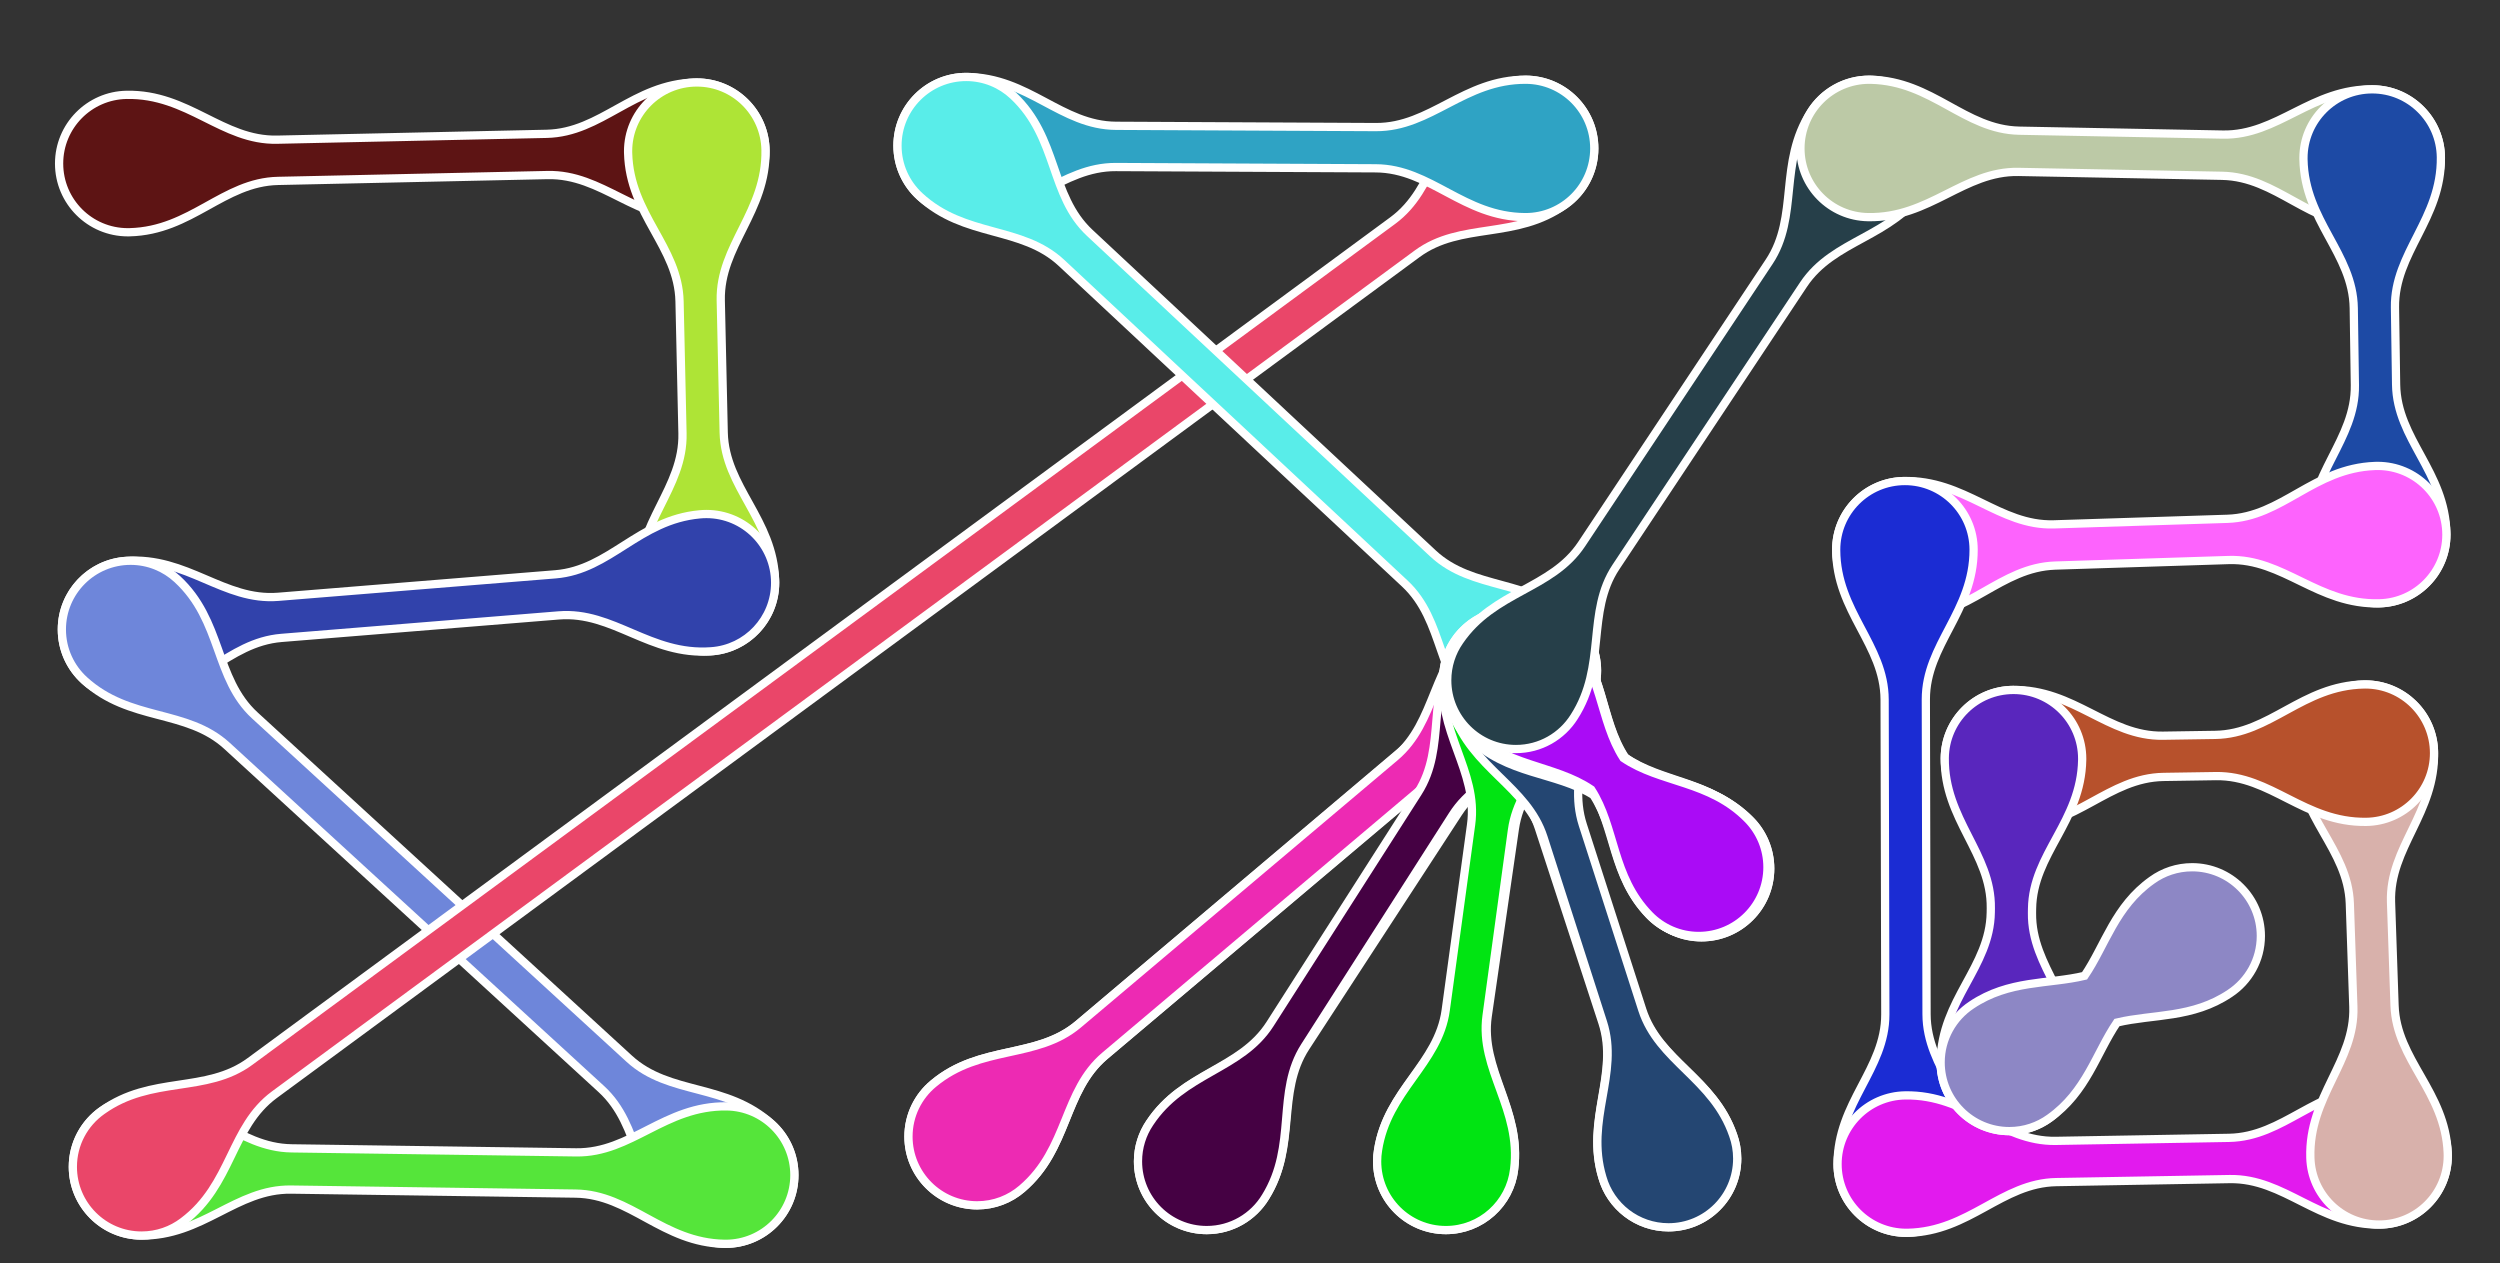 <svg version="1.1" xmlns="http://www.w3.org/2000/svg" xmlns:xlink="http://www.w3.org/1999/xlink" width="1819" height="919" viewBox="0,0,1819,919"><rect x="0" y="0" width="1819" height="919" fill="#333333" stroke="none"/><g fill="none" fill-rule="nonzero" stroke="none" stroke-width="none" stroke-linecap="butt" stroke-linejoin="miter" stroke-miterlimit="10" stroke-dasharray="" stroke-dashoffset="0" font-family="none" font-weight="none" font-size="none" text-anchor="none" style="mix-blend-mode: normal"><path d="M506.674,95.004l0.652,29.993l-305.043,6.631c-39.991,0.869 -63.207,36.382 -108.196,37.36l-2.173,-99.976c44.989,-0.978 69.733,33.492 109.724,32.623z" fill="none" stroke="none" stroke-width="1"/><path d="M202.283,131.628c-39.991,0.869 -63.207,36.382 -108.196,37.36l-2.173,-99.976c44.989,-0.978 69.733,33.492 109.724,32.623l196.08,-4.263c39.991,-0.869 63.207,-36.382 108.196,-37.36l2.173,99.976c-44.989,0.978 -69.733,-33.492 -109.724,-32.623z" fill="none" stroke="none" stroke-width="1"/><path d="M202.283,131.628c-39.903,0.867 -63.105,36.226 -107.9,37.353c-0.46,0.012 -0.921,0.019 -1.383,0.019c-27.614,0 -50,-22.386 -50,-50c0,-27.316 21.905,-49.516 49.108,-49.992c44.866,-0.875 69.596,33.495 109.529,32.627l196.08,-4.263c39.991,-0.869 63.207,-36.382 108.196,-37.36l2.173,99.976c-44.989,0.978 -69.733,-33.492 -109.724,-32.623z" fill="none" stroke="none" stroke-width="1"/><path d="M202.283,131.628c-39.903,0.867 -63.105,36.226 -107.9,37.353c-0.46,0.012 -0.921,0.019 -1.383,0.019c-27.614,0 -50,-22.386 -50,-50c0,-27.316 21.905,-49.516 49.108,-49.992c44.866,-0.875 69.596,33.495 109.529,32.627l196.08,-4.263c39.903,-0.867 63.105,-36.226 107.9,-37.353c0.46,-0.012 0.921,-0.019 1.383,-0.019c27.614,0 50,22.386 50,50c0,27.316 -21.905,49.516 -49.108,49.992c-44.866,0.875 -69.596,-33.495 -109.529,-32.627z" fill="#5d1414" stroke="#ffffff" stroke-width="6" style="mix-blend-mode: source-over"/><path d="M528.996,423.666l-29.993,0.669l-4.571,-205.044c-0.891,-39.99 -36.417,-63.187 -37.42,-108.176l99.975,-2.229c1.003,44.989 -33.454,69.752 -32.562,109.742z" fill="none" stroke="none" stroke-width="1"/><path d="M494.433,219.29c-0.891,-39.99 -36.417,-63.187 -37.42,-108.176l99.975,-2.229c1.003,44.989 -33.454,69.752 -32.562,109.742l2.142,96.083c0.891,39.99 36.417,63.187 37.42,108.176l-99.975,2.229c-1.003,-44.989 33.454,-69.752 32.562,-109.742z" fill="none" stroke="none" stroke-width="1"/><path d="M494.433,219.29c-0.889,-39.9 -36.257,-63.082 -37.413,-107.872c-0.013,-0.471 -0.02,-0.944 -0.02,-1.418c0,-27.614 22.386,-50 50,-50c27.309,0 49.504,21.893 49.992,49.085c0.897,44.863 -33.457,69.612 -32.566,109.542l2.142,96.083c0.891,39.99 36.417,63.187 37.42,108.176l-99.975,2.229c-1.003,-44.989 33.454,-69.752 32.562,-109.742z" fill="none" stroke="none" stroke-width="1"/><path d="M494.433,219.29c-0.889,-39.9 -36.257,-63.082 -37.413,-107.872c-0.013,-0.471 -0.02,-0.944 -0.02,-1.418c0,-27.614 22.386,-50 50,-50c27.309,0 49.504,21.893 49.992,49.085c0.897,44.863 -33.457,69.612 -32.566,109.542l2.142,96.083c0.889,39.9 36.257,63.082 37.413,107.872c0.013,0.471 0.02,0.944 0.02,1.418c0,27.614 -22.386,50 -50,50c-27.309,0 -49.504,-21.893 -49.992,-49.085c-0.897,-44.863 33.457,-69.612 32.566,-109.542z" fill="#aee436" stroke="#ffffff" stroke-width="6" style="mix-blend-mode: source-over"/><path d="M96.213,472.951l-2.426,-29.902l310.382,-25.186c39.869,-3.235 60.935,-40.06 105.788,-43.699l8.088,99.672c-44.853,3.64 -71.601,-29.305 -111.47,-26.07zM406.574,447.766c0,0 0,0 0,0z" fill="none" stroke="none" stroke-width="1"/><path d="M404.168,417.863c39.869,-3.235 60.935,-40.06 105.788,-43.699l8.088,99.672c-44.853,3.64 -71.601,-29.305 -111.47,-26.07l-201.742,16.371c-39.869,3.235 -60.935,40.06 -105.788,43.699l-8.088,-99.672c44.853,-3.64 71.601,29.305 111.47,26.07zM406.574,447.766c0,0 0,0 0,0z" fill="none" stroke="none" stroke-width="1"/><path d="M404.168,417.863c39.592,-3.213 60.641,-39.549 104.855,-43.618c1.637,-0.162 3.297,-0.245 4.977,-0.245c27.614,0 50,22.386 50,50c0,26.481 -20.586,48.154 -46.628,49.888c-44.449,3.259 -71.129,-29.341 -110.798,-26.122l-201.742,16.371c-39.869,3.235 -60.935,40.06 -105.788,43.699l-8.088,-99.672c44.853,-3.64 71.601,29.305 111.47,26.07zM406.574,447.766c0,0 0,0 0,0z" fill="none" stroke="none" stroke-width="1"/><path d="M404.168,417.863c39.592,-3.213 60.641,-39.549 104.855,-43.618c1.637,-0.162 3.297,-0.245 4.977,-0.245c27.614,0 50,22.386 50,50c0,26.481 -20.586,48.154 -46.628,49.888c-44.449,3.259 -71.129,-29.341 -110.798,-26.122l-201.742,16.371c-39.592,3.213 -60.641,39.549 -104.855,43.618c-1.637,0.162 -3.297,0.245 -4.977,0.245c-27.614,0 -50,-22.386 -50,-50c0,-26.481 20.586,-48.154 46.628,-49.888c44.449,-3.259 71.129,29.341 110.798,26.122zM406.574,447.766c0,0 0,0 0,0z" fill="#3142ab" stroke="#ffffff" stroke-width="6" style="mix-blend-mode: source-over"/><path d="M538.137,843.944l-20.274,22.113l-352.676,-323.354c-29.483,-27.032 -70.808,-17.437 -103.977,-47.848l67.58,-73.708c33.169,30.411 27.193,72.416 56.676,99.448z" fill="none" stroke="none" stroke-width="1"/><path d="M165.187,542.702c-29.483,-27.032 -70.808,-17.437 -103.977,-47.848l67.58,-73.708c33.169,30.411 27.193,72.416 56.676,99.448l272.347,249.704c29.483,27.032 70.808,17.437 103.977,47.848l-67.58,73.708c-33.169,-30.411 -27.193,-72.416 -56.676,-99.448z" fill="none" stroke="none" stroke-width="1"/><path d="M165.187,542.702c-29.418,-26.972 -70.626,-17.479 -103.757,-47.647c-10.092,-9.148 -16.43,-22.361 -16.43,-37.055c0,-27.614 22.386,-50 50,-50c13.112,0 25.045,5.047 33.962,13.304c32.976,30.398 27.072,72.305 56.504,99.29l272.347,249.704c29.483,27.032 70.808,17.437 103.977,47.848l-67.58,73.708c-33.169,-30.411 -27.193,-72.416 -56.676,-99.448z" fill="none" stroke="none" stroke-width="1"/><path d="M165.187,542.702c-29.418,-26.972 -70.626,-17.479 -103.757,-47.647c-10.092,-9.148 -16.43,-22.361 -16.43,-37.055c0,-27.614 22.386,-50 50,-50c13.112,0 25.045,5.047 33.962,13.304c32.976,30.398 27.072,72.305 56.504,99.29l272.347,249.704c29.418,26.972 70.626,17.479 103.757,47.647c10.092,9.148 16.43,22.361 16.43,37.055c0,27.614 -22.386,50 -50,50c-13.112,0 -25.045,-5.047 -33.962,-13.304c-32.976,-30.398 -27.072,-72.305 -56.504,-99.29z" fill="#6e86da" stroke="#ffffff" stroke-width="6" style="mix-blend-mode: source-over"/><path d="M102.788,863.999l0.423,-29.997l316.023,4.462c39.996,0.565 64.475,-34.093 109.471,-33.458l-1.412,99.99c-44.996,-0.635 -68.483,-35.97 -108.479,-36.535z" fill="none" stroke="none" stroke-width="1"/><path d="M419.235,838.463c39.996,0.565 64.475,-34.093 109.471,-33.458l-1.412,99.99c-44.996,-0.635 -68.483,-35.97 -108.479,-36.535l-207.05,-2.923c-39.996,-0.565 -64.475,34.093 -109.471,33.458l1.412,-99.99c44.996,0.635 68.483,35.97 108.479,36.535z" fill="none" stroke="none" stroke-width="1"/><path d="M419.235,838.463c39.958,0.564 64.429,-34.028 109.343,-33.46c27.348,0.31 49.422,22.576 49.422,49.997c0,27.614 -22.386,50 -50,50c-0.302,0 -0.602,-0.003 -0.903,-0.008c-44.867,-0.735 -68.344,-35.968 -108.282,-36.532l-207.05,-2.923c-39.996,-0.565 -64.475,34.093 -109.471,33.458l1.412,-99.99c44.996,0.635 68.483,35.97 108.479,36.535z" fill="none" stroke="none" stroke-width="1"/><path d="M419.235,838.463c39.958,0.564 64.429,-34.028 109.343,-33.46c27.348,0.31 49.422,22.576 49.422,49.997c0,27.614 -22.386,50 -50,50c-0.302,0 -0.602,-0.003 -0.903,-0.008c-44.867,-0.735 -68.344,-35.968 -108.282,-36.532l-207.05,-2.923c-39.958,-0.564 -64.429,34.028 -109.343,33.46c-27.348,-0.31 -49.422,-22.576 -49.422,-49.997c0,-27.614 22.386,-50 50,-50c0.302,0 0.602,0.003 0.903,0.008c44.867,0.735 68.344,35.968 108.282,36.532z" fill="#55e53a" stroke="#ffffff" stroke-width="6" style="mix-blend-mode: source-over"/><path d="M1101.11,95.918l17.78,24.163l-919.212,676.402c-32.218,23.707 -30.799,66.118 -67.044,92.789l-59.268,-80.544c36.245,-26.671 76.297,-12.688 108.514,-36.396z" fill="none" stroke="none" stroke-width="1"/><path d="M199.678,796.483c-32.218,23.707 -30.799,66.118 -67.044,92.789l-59.268,-80.544c36.245,-26.671 76.297,-12.688 108.514,-36.396l831.442,-611.816c32.218,-23.707 30.799,-66.118 67.044,-92.789l59.268,80.544c-36.245,26.671 -76.297,12.688 -108.514,36.396z" fill="none" stroke="none" stroke-width="1"/><path d="M199.678,796.483c-32.027,23.567 -30.815,65.618 -66.406,92.315c-8.403,6.401 -18.894,10.202 -30.272,10.202c-27.614,0 -50,-22.386 -50,-50c0,-16.875 8.359,-31.797 21.163,-40.851c36.034,-25.889 75.736,-12.283 107.718,-35.816l831.442,-611.816c32.218,-23.707 30.799,-66.118 67.044,-92.789l59.268,80.544c-36.245,26.671 -76.297,12.688 -108.514,36.396z" fill="none" stroke="none" stroke-width="1"/><path d="M199.678,796.483c-32.027,23.567 -30.815,65.618 -66.406,92.315c-8.403,6.401 -18.894,10.202 -30.272,10.202c-27.614,0 -50,-22.386 -50,-50c0,-16.875 8.359,-31.797 21.163,-40.851c36.034,-25.889 75.736,-12.283 107.718,-35.816l831.442,-611.816c32.027,-23.567 30.815,-65.618 66.406,-92.315c8.403,-6.401 18.894,-10.202 30.272,-10.202c27.614,0 50,22.386 50,50c0,16.875 -8.359,31.797 -21.163,40.851c-36.034,25.889 -75.736,12.283 -107.718,35.816z" fill="#ea4669" stroke="#ffffff" stroke-width="6" style="mix-blend-mode: source-over"/><path d="M702.926,121l0.147,-30l298.015,1.464c40,0.197 64.158,-34.685 109.157,-34.464l-0.491,99.999c-44.999,-0.221 -68.812,-35.339 -108.812,-35.535z" fill="none" stroke="none" stroke-width="1"/><path d="M1001.089,92.465c40,0.197 64.158,-34.685 109.157,-34.464l-0.491,99.999c-44.999,-0.221 -68.812,-35.339 -108.812,-35.535l-189.031,-0.929c-40,-0.197 -64.158,34.685 -109.157,34.464l0.491,-99.999c44.999,0.221 68.812,35.339 108.812,35.535z" fill="none" stroke="none" stroke-width="1"/><path d="M1001.089,92.465c39.986,0.196 64.142,-34.662 109.112,-34.464c27.522,0.108 49.799,22.452 49.799,50c0,27.614 -22.386,50 -50,50c-0.105,0 -0.211,-0 -0.316,-0.001c-44.954,-0.257 -68.763,-35.338 -108.741,-35.535l-189.031,-0.929c-40,-0.197 -64.158,34.685 -109.157,34.464l0.491,-99.999c44.999,0.221 68.812,35.339 108.812,35.535z" fill="none" stroke="none" stroke-width="1"/><path d="M1001.089,92.465c39.986,0.196 64.142,-34.662 109.112,-34.464c27.522,0.108 49.799,22.452 49.799,50c0,27.614 -22.386,50 -50,50c-0.105,0 -0.211,-0 -0.316,-0.001c-44.954,-0.257 -68.763,-35.338 -108.741,-35.535l-189.031,-0.929c-39.986,-0.196 -64.142,34.662 -109.112,34.464c-27.522,-0.108 -49.799,-22.452 -49.799,-50c0,-27.614 22.386,-50 50,-50c0.105,0 0.211,0 0.316,0.001c44.954,0.257 68.763,35.338 108.741,35.535z" fill="#2fa3c4" stroke="#ffffff" stroke-width="6" style="mix-blend-mode: source-over"/><path d="M1122.239,477.038l-20.477,21.925l-329.358,-307.616c-29.233,-27.303 -70.645,-18.09 -103.532,-48.805l68.257,-73.082c32.887,30.716 26.523,72.664 55.756,99.966z" fill="none" stroke="none" stroke-width="1"/><path d="M772.403,191.346c-29.233,-27.303 -70.645,-18.09 -103.532,-48.805l68.257,-73.082c32.887,30.716 26.523,72.664 55.756,99.966l249.713,233.228c29.233,27.303 70.645,18.09 103.532,48.805l-68.257,73.082c-32.887,-30.716 -26.523,-72.664 -55.756,-99.966zM1022.116,424.574c0,0 0,0 0,0z" fill="none" stroke="none" stroke-width="1"/><path d="M772.403,191.346c-29.182,-27.255 -70.501,-18.122 -103.36,-48.645c-9.867,-9.133 -16.043,-22.196 -16.043,-36.701c0,-27.614 22.386,-50 50,-50c13.26,0 25.314,5.162 34.263,13.585c32.735,30.704 26.428,72.575 55.621,99.84l249.713,233.228c29.233,27.303 70.645,18.09 103.532,48.805l-68.257,73.082c-32.887,-30.716 -26.523,-72.664 -55.756,-99.966z" fill="none" stroke="none" stroke-width="1"/><path d="M772.403,191.346c-29.182,-27.255 -70.501,-18.122 -103.36,-48.645c-9.867,-9.133 -16.043,-22.196 -16.043,-36.701c0,-27.614 22.386,-50 50,-50c13.26,0 25.314,5.162 34.263,13.585c32.735,30.704 26.428,72.575 55.621,99.84l249.713,233.228c29.182,27.255 70.501,18.122 103.36,48.645c9.867,9.133 16.043,22.196 16.043,36.701c0,27.614 -22.386,50 -50,50c-13.26,0 -25.314,-5.162 -34.263,-13.585c-32.735,-30.704 -26.428,-72.575 -55.621,-99.84z" fill="#59ede9" stroke="#ffffff" stroke-width="6" style="mix-blend-mode: source-over"/><path d="M720.684,838.455l-19.368,-22.91l317.77,-268.638c30.547,-25.824 26.269,-68.038 60.634,-97.09l64.56,76.368c-34.365,29.052 -75.269,17.801 -105.816,43.625z" fill="none" stroke="none" stroke-width="1"/><path d="M1019.086,546.907c30.547,-25.824 26.269,-68.038 60.634,-97.09l64.56,76.368c-34.365,29.052 -75.269,17.801 -105.816,43.625l-234.549,198.285c-30.547,25.824 -26.269,68.038 -60.634,97.09l-64.56,-76.368c34.365,-29.052 75.269,-17.801 105.816,-43.625z" fill="none" stroke="none" stroke-width="1"/><path d="M1019.086,546.907c30.445,-25.738 26.297,-67.758 60.292,-96.8c8.756,-7.545 20.156,-12.107 32.622,-12.107c27.614,0 50,22.386 50,50c0,15.514 -7.066,29.378 -18.155,38.549c-34.275,28.593 -74.963,17.544 -105.382,43.26l-234.549,198.285c-30.547,25.824 -26.269,68.038 -60.634,97.09l-64.56,-76.368c34.365,-29.052 75.269,-17.801 105.816,-43.625z" fill="none" stroke="none" stroke-width="1"/><path d="M1019.086,546.907c30.445,-25.738 26.297,-67.758 60.292,-96.8c8.756,-7.545 20.156,-12.107 32.622,-12.107c27.614,0 50,22.386 50,50c0,15.514 -7.066,29.378 -18.155,38.549c-34.275,28.593 -74.963,17.544 -105.382,43.26l-234.549,198.285c-30.445,25.738 -26.297,67.758 -60.292,96.8c-8.756,7.545 -20.156,12.107 -32.622,12.107c-27.614,0 -50,-22.386 -50,-50c0,-15.514 7.066,-29.378 18.155,-38.549c34.275,-28.593 74.963,-17.544 105.382,-43.26z" fill="#54d1f2" stroke="#ffffff" stroke-width="6" style="mix-blend-mode: source-over"/><path d="M1098.326,480.536l19.347,22.928l-313.706,264.714c-30.57,25.796 -26.331,68.015 -60.723,97.035l-64.491,-76.426c34.392,-29.021 75.285,-17.732 105.856,-43.528l0,0z" fill="none" stroke="none" stroke-width="1"/><path d="M803.968,768.178c-30.57,25.796 -26.331,68.015 -60.723,97.035l-64.491,-76.426c34.392,-29.021 75.285,-17.732 105.856,-43.528l0,0l230.421,-194.436c30.57,-25.796 26.331,-68.015 60.723,-97.035l64.491,76.426c-34.392,29.021 -75.285,17.732 -105.856,43.528z" fill="none" stroke="none" stroke-width="1"/><path d="M803.968,768.178c-30.468,25.709 -26.359,67.731 -60.377,96.742c-8.752,7.529 -20.14,12.08 -32.591,12.08c-27.614,0 -50,-22.386 -50,-50c0,-15.532 7.083,-29.411 18.194,-38.581c34.3,-28.557 74.976,-17.474 105.416,-43.16l0,0l230.421,-194.436c30.57,-25.796 26.331,-68.015 60.723,-97.035l64.491,76.426c-34.392,29.021 -75.285,17.732 -105.856,43.528z" fill="none" stroke="none" stroke-width="1"/><path d="M803.968,768.178c-30.468,25.709 -26.359,67.731 -60.377,96.742c-8.752,7.529 -20.14,12.08 -32.591,12.08c-27.614,0 -50,-22.386 -50,-50c0,-15.532 7.083,-29.411 18.194,-38.581c34.3,-28.557 74.976,-17.474 105.416,-43.16l0,0l230.421,-194.436c30.468,-25.709 26.359,-67.731 60.377,-96.742c8.752,-7.529 20.14,-12.08 32.591,-12.08c27.614,0 50,22.386 50,50c0,15.532 -7.083,29.411 -18.194,38.581c-34.3,28.557 -74.976,17.474 -105.416,43.16z" fill="#ed2ab3" stroke="#ffffff" stroke-width="6" style="mix-blend-mode: source-over"/><path d="M890.568,853.189l-25.135,-16.377l170.51,-261.696c21.836,-33.514 5.599,-72.707 30.165,-110.41l83.785,54.591c-24.566,37.703 -66.991,38.704 -88.828,72.217z" fill="none" stroke="none" stroke-width="1"/><path d="M1035.943,575.115c21.836,-33.514 5.599,-72.707 30.165,-110.41l83.785,54.591c-24.566,37.703 -66.991,38.704 -88.828,72.217l-111.007,170.372c-21.836,33.514 -5.599,72.707 -30.165,110.41l-83.785,-54.591c24.566,-37.703 66.991,-38.704 88.828,-72.217z" fill="none" stroke="none" stroke-width="1"/><path d="M1035.943,575.115c21.627,-33.193 5.907,-71.957 29.47,-109.327c8.804,-14.274 24.585,-23.788 42.587,-23.788c27.614,0 50,22.386 50,50c0,10.455 -3.209,20.16 -8.695,28.185c-24.65,36.832 -66.577,38.08 -88.24,71.328l-111.007,170.372c-21.836,33.514 -5.599,72.707 -30.165,110.41l-83.785,-54.591c24.566,-37.703 66.991,-38.704 88.828,-72.217z" fill="none" stroke="none" stroke-width="1"/><path d="M1035.943,575.115c21.627,-33.193 5.907,-71.957 29.47,-109.327c8.804,-14.274 24.585,-23.788 42.587,-23.788c27.614,0 50,22.386 50,50c0,10.455 -3.209,20.16 -8.695,28.185c-24.65,36.832 -66.577,38.08 -88.24,71.328l-111.007,170.372c-21.627,33.193 -5.907,71.957 -29.47,109.327c-8.804,14.274 -24.585,23.788 -42.587,23.788c-27.614,0 -50,-22.386 -50,-50c0,-10.455 3.209,-20.16 8.695,-28.185c24.65,-36.832 66.577,-38.08 88.24,-71.328z" fill="#31046f" stroke="#ffffff" stroke-width="6" style="mix-blend-mode: source-over"/><path d="M1090.361,484.921l25.277,16.157l-166.309,260.181c-21.543,33.703 -4.965,72.754 -29.201,110.67l-84.258,-53.858c24.236,-37.916 66.652,-39.287 88.195,-72.99z" fill="none" stroke="none" stroke-width="1"/><path d="M949.33,761.259c-21.543,33.703 -4.965,72.754 -29.201,110.67l-84.258,-53.858c24.236,-37.916 66.652,-39.287 88.195,-72.99l107.604,-168.341c21.543,-33.703 4.965,-72.754 29.201,-110.67l84.258,53.858c-24.236,37.916 -66.652,39.287 -88.195,72.99z" fill="none" stroke="none" stroke-width="1"/><path d="M949.33,761.259c-21.33,33.37 -5.289,71.982 -28.495,109.545c-8.754,14.5 -24.662,24.196 -42.835,24.196c-27.614,0 -50,-22.386 -50,-50c0,-10.312 3.122,-19.896 8.472,-27.856c24.331,-37.013 66.228,-38.636 87.594,-72.062l107.604,-168.341c21.543,-33.703 4.965,-72.754 29.201,-110.67l84.258,53.858c-24.236,37.916 -66.652,39.287 -88.195,72.99z" fill="none" stroke="none" stroke-width="1"/><path d="M949.33,761.259c-21.33,33.37 -5.289,71.982 -28.495,109.545c-8.754,14.5 -24.662,24.196 -42.835,24.196c-27.614,0 -50,-22.386 -50,-50c0,-10.312 3.122,-19.896 8.472,-27.856c24.331,-37.013 66.228,-38.636 87.594,-72.062l107.604,-168.341c21.33,-33.37 5.289,-71.982 28.495,-109.545c8.754,-14.5 24.662,-24.196 42.835,-24.196c27.614,0 50,22.386 50,50c0,10.312 -3.122,19.896 -8.472,27.856c-24.331,37.013 -66.228,38.636 -87.594,72.062z" fill="#450143" stroke="#ffffff" stroke-width="6" style="mix-blend-mode: source-over"/><path d="M1066.845,847.151l-29.69,-4.302l35.37,-244.125c5.736,-39.587 -25.461,-68.358 -19.009,-112.893l98.967,14.339c-6.453,44.535 -44.528,63.241 -50.264,102.828l0,0z" fill="none" stroke="none" stroke-width="1"/><path d="M1072.525,598.724c5.736,-39.587 -25.461,-68.358 -19.009,-112.893l98.967,14.339c-6.453,44.535 -44.528,63.241 -50.264,102.828l0,0l-19.745,136.279c-5.736,39.587 25.461,68.358 19.009,112.893l-98.967,-14.339c6.453,-44.535 44.528,-63.241 50.264,-102.828z" fill="none" stroke="none" stroke-width="1"/><path d="M1072.525,598.724c5.689,-39.264 -24.955,-67.889 -19.159,-111.808c3.002,-24.745 24.079,-43.916 49.634,-43.916c27.614,0 50,22.386 50,50c0,2.913 -0.249,5.767 -0.727,8.543c-7.026,43.55 -44.377,62.277 -50.053,101.454l0,0l-19.745,136.279c-5.736,39.587 25.461,68.358 19.009,112.893l-98.967,-14.339c6.453,-44.535 44.528,-63.241 50.264,-102.828z" fill="none" stroke="none" stroke-width="1"/><path d="M1072.525,598.724c5.689,-39.264 -24.955,-67.889 -19.159,-111.808c3.002,-24.745 24.079,-43.916 49.634,-43.916c27.614,0 50,22.386 50,50c0,2.913 -0.249,5.767 -0.727,8.543c-7.026,43.55 -44.377,62.277 -50.053,101.454l0,0l-19.745,136.279c-5.689,39.264 24.955,67.889 19.159,111.808c-3.002,24.745 -24.079,43.916 -49.634,43.916c-27.614,0 -50,-22.386 -50,-50c0,-2.913 0.249,-5.767 0.727,-8.543c7.026,-43.55 44.377,-62.277 50.053,-101.454z" fill="#8826e0" stroke="#ffffff" stroke-width="6" style="mix-blend-mode: source-over"/><path d="M1085.138,491.968l29.723,4.065l-33.231,243.004c-5.42,39.631 26.006,68.153 19.909,112.738l-99.078,-13.549c6.097,-44.585 44.022,-63.594 49.442,-103.225z" fill="none" stroke="none" stroke-width="1"/><path d="M1081.63,739.037c-5.42,39.631 26.006,68.153 19.909,112.738l-99.078,-13.549c6.097,-44.585 44.022,-63.594 49.442,-103.225l18.467,-135.037c5.42,-39.631 -26.006,-68.153 -19.909,-112.738l99.078,13.549c-6.097,44.585 -44.022,63.594 -49.442,103.225l0,0z" fill="none" stroke="none" stroke-width="1"/><path d="M1081.63,739.037c-5.377,39.323 25.519,67.708 20.044,111.699c-2.845,24.913 -24,44.264 -49.675,44.264c-27.614,0 -50,-22.386 -50,-50c0,-2.759 0.224,-5.466 0.653,-8.104c6.66,-43.638 43.884,-62.661 49.25,-101.896l18.467,-135.037c5.42,-39.631 -26.006,-68.153 -19.909,-112.738l99.078,13.549c-6.097,44.585 -44.022,63.594 -49.442,103.225l0,0z" fill="none" stroke="none" stroke-width="1"/><path d="M1081.63,739.037c-5.377,39.323 25.519,67.708 20.044,111.699c-2.845,24.913 -24,44.264 -49.675,44.264c-27.614,0 -50,-22.386 -50,-50c0,-2.759 0.224,-5.466 0.653,-8.104c6.66,-43.638 43.884,-62.661 49.25,-101.896l18.467,-135.037c5.377,-39.323 -25.519,-67.708 -20.044,-111.699c2.845,-24.913 24,-44.264 49.675,-44.264c27.614,0 50,22.386 50,50c0,2.759 -0.224,5.466 -0.653,8.104c-6.66,43.638 -43.884,62.661 -49.25,101.896l0,0z" fill="#01e412" stroke="#ffffff" stroke-width="6" style="mix-blend-mode: source-over"/><path d="M1228.259,838.342l-28.517,9.315l-80.158,-245.396c-12.42,-38.023 -53.14,-49.961 -67.112,-92.737l95.057,-31.05c13.973,42.776 -11.846,76.455 0.574,114.478l0,0z" fill="none" stroke="none" stroke-width="1"/><path d="M1119.584,602.262c-12.42,-38.023 -53.14,-49.961 -67.112,-92.737l95.057,-31.05c13.973,42.776 -11.846,76.455 0.574,114.478l0,0l46.314,141.785c12.42,38.023 53.14,49.961 67.112,92.737l-95.057,31.05c-13.973,-42.776 11.846,-76.455 -0.574,-114.478z" fill="none" stroke="none" stroke-width="1"/><path d="M1119.584,602.262c-12.254,-37.514 -52.055,-49.637 -66.537,-91.036c-1.971,-5.37 -3.046,-11.172 -3.046,-17.226c0,-27.614 22.386,-50 50,-50c22.807,0 42.047,15.27 48.055,36.144c12.779,41.986 -12.211,75.282 0.047,112.809l0,0l46.314,141.785c12.42,38.023 53.14,49.961 67.112,92.737l-95.057,31.05c-13.973,-42.776 11.846,-76.455 -0.574,-114.478z" fill="none" stroke="none" stroke-width="1"/><path d="M1119.584,602.262c-12.254,-37.514 -52.055,-49.637 -66.537,-91.036c-1.971,-5.37 -3.046,-11.172 -3.046,-17.226c0,-27.614 22.386,-50 50,-50c22.807,0 42.047,15.27 48.055,36.144c12.779,41.986 -12.211,75.282 0.047,112.809l0,0l46.314,141.785c12.254,37.514 52.055,49.637 66.537,91.036c1.971,5.37 3.046,11.172 3.046,17.226c0,27.614 -22.386,50 -50,50c-22.807,0 -42.047,-15.27 -48.055,-36.144c-12.779,-41.986 12.211,-75.282 -0.047,-112.809z" fill="#b8b828" stroke="#ffffff" stroke-width="6" style="mix-blend-mode: source-over"/><path d="M1089.72,505.593l28.559,-9.186l76.628,238.244c12.248,38.079 52.912,50.201 66.691,93.04l-95.197,30.619c-13.779,-42.839 12.193,-76.401 -0.055,-114.48z" fill="none" stroke="none" stroke-width="1"/><path d="M1194.908,734.651c12.248,38.079 52.912,50.201 66.691,93.04l-95.197,30.619c-13.779,-42.839 12.193,-76.401 -0.055,-114.48l-43.254,-134.481c-12.248,-38.079 -52.912,-50.201 -66.691,-93.04l95.197,-30.619c13.779,42.839 -12.193,76.401 0.055,114.48z" fill="none" stroke="none" stroke-width="1"/><path d="M1194.908,734.651c12.084,37.569 51.828,49.872 66.123,91.335c1.922,5.311 2.969,11.04 2.969,17.014c0,27.614 -22.386,50 -50,50c-22.884,0 -42.177,-15.373 -48.115,-36.355c-12.593,-42.047 12.55,-75.231 0.462,-112.815l-43.254,-134.481c-12.248,-38.079 -52.912,-50.201 -66.691,-93.04l95.197,-30.619c13.779,42.839 -12.193,76.401 0.055,114.48z" fill="none" stroke="none" stroke-width="1"/><path d="M1194.908,734.651c12.084,37.569 51.828,49.872 66.123,91.335c1.922,5.311 2.969,11.04 2.969,17.014c0,27.614 -22.386,50 -50,50c-22.884,0 -42.177,-15.373 -48.115,-36.355c-12.593,-42.047 12.55,-75.231 0.462,-112.815l-43.254,-134.481c-12.084,-37.569 -51.828,-49.872 -66.123,-91.335c-1.922,-5.311 -2.969,-11.04 -2.969,-17.014c0,-27.614 22.386,-50 50,-50c22.884,0 42.177,15.373 48.115,36.355c12.593,42.047 -12.55,75.231 -0.462,112.815z" fill="#244672" stroke="#ffffff" stroke-width="6" style="mix-blend-mode: source-over"/><path d="M1248.486,621.274l-20.972,21.452l-56.074,-54.818c-28.603,-27.962 -70.215,-19.697 -102.393,-51.154l69.906,-71.507c32.178,31.458 24.858,73.248 53.461,101.21z" fill="none" stroke="none" stroke-width="1"/><path d="M1069.047,536.753l69.906,-71.507c27.874,27.25 26.11,62.252 43.73,89.304c27.444,17.003 62.397,14.446 90.27,41.696l-69.906,71.507c-27.874,-27.25 -26.11,-62.252 -43.73,-89.304c-27.444,-17.003 -62.397,-14.446 -90.27,-41.696z" fill="none" stroke="none" stroke-width="1"/><path d="M1182.683,554.551c27.444,17.003 62.397,14.446 90.27,41.696l-69.906,71.507c-27.874,-27.25 -26.11,-62.252 -43.73,-89.304c-27.425,-16.992 -62.35,-14.45 -90.214,-41.641c-9.317,-9.082 -15.103,-21.769 -15.103,-35.808c0,-27.614 22.386,-50 50,-50c13.626,0 25.978,5.45 34.997,14.29c27.828,27.243 26.075,62.224 43.686,89.261z" fill="none" stroke="none" stroke-width="1"/><path d="M1182.683,554.551c27.425,16.992 62.35,14.45 90.214,41.641c9.317,9.082 15.103,21.769 15.103,35.808c0,27.614 -22.386,50 -50,50c-13.626,0 -25.978,-5.45 -34.997,-14.29c-27.828,-27.243 -26.075,-62.224 -43.686,-89.261c-27.425,-16.992 -62.35,-14.45 -90.214,-41.641c-9.317,-9.082 -15.103,-21.769 -15.103,-35.808c0,-27.614 22.386,-50 50,-50c13.626,0 25.978,5.45 34.997,14.29c27.828,27.243 26.075,62.224 43.686,89.261z" fill="#50d334" stroke="#ffffff" stroke-width="6" style="mix-blend-mode: source-over"/><path d="M1093.201,503.411l21.598,-20.821l58.363,60.541c27.762,28.797 69.603,21.77 100.834,54.167l-71.994,69.404c-31.232,-32.397 -22.675,-73.951 -50.437,-102.748l0,0z" fill="none" stroke="none" stroke-width="1"/><path d="M1273.997,597.298l-71.994,69.404c-27.86,-28.899 -24.059,-65.085 -42.619,-93.002c-27.22,-19.57 -63.521,-17.099 -91.381,-45.998l71.994,-69.404c27.86,28.899 24.059,65.085 42.619,93.002c27.22,19.57 63.521,17.099 91.381,45.998z" fill="none" stroke="none" stroke-width="1"/><path d="M1159.384,573.7c-27.22,-19.57 -63.521,-17.099 -91.381,-45.998l71.994,-69.404c27.86,28.899 24.059,65.085 42.619,93.002c27.197,19.554 63.462,17.103 91.312,45.927c8.711,8.999 14.072,21.26 14.072,34.773c0,27.614 -22.386,50 -50,50c-14.182,0 -26.985,-5.904 -36.084,-15.389c-27.764,-28.884 -23.991,-65.023 -42.531,-92.911z" fill="none" stroke="none" stroke-width="1"/><path d="M1159.384,573.7c-27.197,-19.554 -63.462,-17.103 -91.312,-45.927c-8.711,-8.999 -14.072,-21.26 -14.072,-34.773c0,-27.614 22.386,-50 50,-50c14.182,0 26.985,5.904 36.084,15.389c27.764,28.884 23.991,65.023 42.531,92.911c27.197,19.554 63.462,17.103 91.312,45.927c8.711,8.999 14.072,21.26 14.072,34.773c0,27.614 -22.386,50 -50,50c-14.182,0 -26.985,-5.904 -36.084,-15.389c-27.764,-28.884 -23.991,-65.023 -42.531,-92.911z" fill="#790d97" stroke="#ffffff" stroke-width="6" style="mix-blend-mode: source-over"/><path d="M1246.84,620.632l-21.679,20.737l-56.67,-59.246c-27.649,-28.906 -69.517,-22.042 -100.622,-54.561l72.264,-69.122c31.105,32.519 22.386,74.038 50.035,102.944l0,0z" fill="none" stroke="none" stroke-width="1"/><path d="M1067.868,527.561l72.264,-69.122c27.45,28.698 23.885,64.406 41.672,92.268c27.045,19.007 62.878,17.034 90.328,45.732l-72.264,69.122c-27.45,-28.698 -23.885,-64.406 -41.672,-92.268c-27.045,-19.007 -62.878,-17.034 -90.328,-45.732z" fill="none" stroke="none" stroke-width="1"/><path d="M1181.804,550.707c27.045,19.007 62.878,17.034 90.328,45.732l-72.264,69.122c-27.45,-28.698 -23.885,-64.406 -41.672,-92.268c-27.017,-18.988 -62.806,-17.038 -90.245,-45.645c-8.64,-8.987 -13.951,-21.197 -13.951,-34.648c0,-27.614 22.386,-50 50,-50c14.262,0 27.129,5.971 36.238,15.55c27.335,28.679 23.802,64.331 41.566,92.157z" fill="none" stroke="none" stroke-width="1"/><path d="M1181.804,550.707c27.017,18.988 62.806,17.038 90.245,45.645c8.64,8.987 13.951,21.197 13.951,34.648c0,27.614 -22.386,50 -50,50c-14.262,0 -27.129,-5.971 -36.238,-15.55c-27.335,-28.679 -23.802,-64.331 -41.566,-92.157c-27.017,-18.988 -62.806,-17.038 -90.245,-45.645c-8.64,-8.987 -13.951,-21.197 -13.951,-34.648c0,-27.614 22.386,-50 50,-50c14.262,0 27.129,5.971 36.238,15.55c27.335,28.679 23.802,64.331 41.566,92.157z" fill="#d8be0f" stroke="#ffffff" stroke-width="6" style="mix-blend-mode: source-over"/><path d="M1092.276,505.488l21.448,-20.975l56.804,58.085c27.967,28.598 69.756,21.271 101.219,53.444l-71.495,69.918c-31.463,-32.173 -23.204,-73.787 -51.172,-102.385l0,0z" fill="none" stroke="none" stroke-width="1"/><path d="M1271.747,596.041l-71.495,69.918c-27.66,-28.284 -24.62,-63.865 -42.484,-91.485c-27.214,-18.476 -62.855,-16.231 -90.516,-44.515l71.495,-69.918c27.66,28.284 24.62,63.865 42.484,91.485c27.214,18.476 62.855,16.231 90.516,44.515z" fill="none" stroke="none" stroke-width="1"/><path d="M1157.768,574.474c-27.214,-18.476 -62.855,-16.231 -90.516,-44.515l71.495,-69.918c27.66,28.284 24.62,63.865 42.484,91.485c27.2,18.466 62.819,16.233 90.473,44.472c8.842,9.019 14.295,21.374 14.295,35.002c0,27.614 -22.386,50 -50,50c-14.035,0 -26.72,-5.783 -35.801,-15.096c-27.603,-28.275 -24.578,-63.828 -42.431,-91.43z" fill="none" stroke="none" stroke-width="1"/><path d="M1157.768,574.474c-27.2,-18.466 -62.819,-16.233 -90.473,-44.472c-8.842,-9.019 -14.295,-21.374 -14.295,-35.002c0,-27.614 22.386,-50 50,-50c14.035,0 26.72,5.783 35.801,15.096c27.603,28.275 24.578,63.828 42.431,91.43c27.2,18.466 62.819,16.233 90.473,44.472c8.842,9.019 14.295,21.374 14.295,35.002c0,27.614 -22.386,50 -50,50c-14.035,0 -26.72,-5.783 -35.801,-15.096c-27.603,-28.275 -24.578,-63.828 -42.431,-91.43z" fill="#aa0bf6" stroke="#ffffff" stroke-width="6" style="mix-blend-mode: source-over"/><path d="M1347.504,99.702l24.991,16.596l-196.715,296.22c-22.128,33.322 -6.234,72.655 -31.129,110.142l-83.304,-55.321c24.894,-37.487 67.327,-38.116 89.455,-71.438z" fill="none" stroke="none" stroke-width="1"/><path d="M1175.781,412.518c-22.128,33.322 -6.234,72.655 -31.129,110.142l-83.304,-55.321c24.894,-37.487 67.327,-38.116 89.455,-71.438l136.416,-205.42c22.128,-33.322 6.234,-72.655 31.129,-110.142l83.304,55.321c-24.894,37.487 -67.327,38.116 -89.455,71.438z" fill="none" stroke="none" stroke-width="1"/><path d="M1175.781,412.518c-21.924,33.013 -6.525,71.928 -30.448,109.101c-8.852,14.048 -24.502,23.381 -42.333,23.381c-27.614,0 -50,-22.386 -50,-50c0,-10.597 3.297,-20.424 8.92,-28.512c24.968,-36.647 66.923,-37.519 88.883,-70.586l136.416,-205.42c22.128,-33.322 6.234,-72.655 31.129,-110.142l83.304,55.321c-24.894,37.487 -67.327,38.116 -89.455,71.438z" fill="none" stroke="none" stroke-width="1"/><path d="M1175.781,412.518c-21.924,33.013 -6.525,71.928 -30.448,109.101c-8.852,14.048 -24.502,23.381 -42.333,23.381c-27.614,0 -50,-22.386 -50,-50c0,-10.597 3.297,-20.424 8.92,-28.512c24.968,-36.647 66.923,-37.519 88.883,-70.586l136.416,-205.42c21.924,-33.013 6.525,-71.928 30.448,-109.101c8.852,-14.048 24.502,-23.381 42.333,-23.381c27.614,0 50,22.386 50,50c0,10.597 -3.297,20.424 -8.92,28.512c-24.968,36.647 -66.923,37.519 -88.883,70.586z" fill="#263f49" stroke="#ffffff" stroke-width="6" style="mix-blend-mode: source-over"/><path d="M1726.287,100.003l-0.574,29.995l-257.031,-4.916c-39.993,-0.765 -64.646,33.77 -109.638,32.91l1.912,-99.982c44.992,0.861 68.301,36.313 108.294,37.078z" fill="none" stroke="none" stroke-width="1"/><path d="M1468.682,125.081c-39.993,-0.765 -64.646,33.77 -109.638,32.91l1.912,-99.982c44.992,0.861 68.301,36.313 108.294,37.078l148.068,2.832c39.993,0.765 64.646,-33.77 109.638,-32.91l-1.912,99.982c-44.992,-0.861 -68.301,-36.313 -108.294,-37.078z" fill="none" stroke="none" stroke-width="1"/><path d="M1468.682,125.081c-39.942,-0.764 -64.583,33.682 -109.466,32.913c-27.253,-0.419 -49.216,-22.642 -49.216,-49.994c0,-27.614 22.386,-50 50,-50c0.408,0 0.814,0.005 1.219,0.015c44.82,0.993 68.116,36.309 108.031,37.072l148.068,2.832c39.993,0.765 64.646,-33.77 109.638,-32.91l-1.912,99.982c-44.992,-0.861 -68.301,-36.313 -108.294,-37.078z" fill="none" stroke="none" stroke-width="1"/><path d="M1468.682,125.081c-39.942,-0.764 -64.583,33.682 -109.466,32.913c-27.253,-0.419 -49.216,-22.642 -49.216,-49.994c0,-27.614 22.386,-50 50,-50c0.408,0 0.814,0.005 1.219,0.015c44.82,0.993 68.116,36.309 108.031,37.072l148.068,2.832c39.942,0.764 64.583,-33.682 109.466,-32.913c27.253,0.419 49.216,22.642 49.216,49.994c0,27.614 -22.386,50 -50,50c-0.408,0 -0.814,-0.005 -1.219,-0.015c-44.82,-0.993 -68.116,-36.309 -108.031,-37.072z" fill="#bcc9a6" stroke="#ffffff" stroke-width="6" style="mix-blend-mode: source-over"/><path d="M1744.998,388.781l-29.997,0.438l-2.409,-165.028c-0.584,-39.996 -35.93,-63.466 -36.587,-108.461l99.989,-1.46c0.657,44.995 -33.989,69.491 -33.405,109.487z" fill="none" stroke="none" stroke-width="1"/><path d="M1712.592,224.191c-0.584,-39.996 -35.93,-63.466 -36.587,-108.461l99.989,-1.46c0.657,44.995 -33.989,69.491 -33.405,109.487l0.818,56.052c0.584,39.996 35.93,63.466 36.587,108.461l-99.989,1.46c-0.657,-44.995 33.989,-69.491 33.405,-109.487l0,0z" fill="none" stroke="none" stroke-width="1"/><path d="M1712.592,224.191c-0.583,-39.935 -35.824,-63.395 -36.584,-108.258c-0.006,-0.31 -0.009,-0.621 -0.009,-0.933c0,-27.614 22.386,-50 50,-50c27.415,0 49.676,22.063 49.996,49.402c0.587,44.911 -33.991,69.399 -33.407,109.355l0.818,56.052c0.584,39.996 35.93,63.466 36.587,108.461l-99.989,1.46c-0.657,-44.995 33.989,-69.491 33.405,-109.487l0,0z" fill="none" stroke="none" stroke-width="1"/><path d="M1712.592,224.191c-0.583,-39.935 -35.824,-63.395 -36.584,-108.258c-0.006,-0.31 -0.009,-0.621 -0.009,-0.933c0,-27.614 22.386,-50 50,-50c27.415,0 49.676,22.063 49.996,49.402c0.587,44.911 -33.991,69.399 -33.407,109.355l0.818,56.052c0.583,39.935 35.824,63.395 36.584,108.258c0.006,0.31 0.009,0.621 0.009,0.933c0,27.614 -22.386,50 -50,50c-27.415,0 -49.676,-22.063 -49.996,-49.402c-0.587,-44.911 33.991,-69.399 33.407,-109.355l0,0z" fill="#1d4aa5" stroke="#ffffff" stroke-width="6" style="mix-blend-mode: source-over"/><path d="M1386.479,414.992l-0.959,-29.985l235.074,-7.517c39.98,-1.278 62.83,-37.027 107.807,-38.465l3.196,99.949c-44.977,1.438 -70.074,-32.777 -110.053,-31.499l0,0z" fill="none" stroke="none" stroke-width="1"/><path d="M1620.595,377.491c39.98,-1.278 62.83,-37.027 107.807,-38.465l3.196,99.949c-44.977,1.438 -70.074,-32.777 -110.053,-31.499l0,0l-126.14,4.034c-39.98,1.278 -62.83,37.027 -107.807,38.465l-3.196,-99.949c44.977,-1.438 70.074,32.777 110.053,31.499l0,0z" fill="none" stroke="none" stroke-width="1"/><path d="M1620.595,377.491c39.854,-1.274 62.686,-36.802 107.383,-38.451c0.671,-0.027 1.345,-0.04 2.022,-0.04c27.614,0 50,22.386 50,50c0,27.174 -21.678,49.286 -48.685,49.983c-44.8,1.286 -69.875,-32.783 -109.77,-31.507l0,0l-126.14,4.034c-39.98,1.278 -62.83,37.027 -107.807,38.465l-3.196,-99.949c44.977,-1.438 70.074,32.777 110.053,31.499l0,0z" fill="none" stroke="none" stroke-width="1"/><path d="M1620.595,377.491c39.854,-1.274 62.686,-36.802 107.383,-38.451c0.671,-0.027 1.345,-0.04 2.022,-0.04c27.614,0 50,22.386 50,50c0,27.174 -21.678,49.286 -48.685,49.983c-44.8,1.286 -69.875,-32.783 -109.77,-31.507l0,0l-126.14,4.034c-39.854,1.274 -62.686,36.802 -107.383,38.451c-0.671,0.027 -1.345,0.04 -2.022,0.04c-27.614,0 -50,-22.386 -50,-50c0,-27.174 21.678,-49.286 48.685,-49.983c44.8,-1.286 69.875,32.783 109.77,31.507l0,0z" fill="#fd63fd" stroke="#ffffff" stroke-width="6" style="mix-blend-mode: source-over"/><path d="M1402,846.966l-30,0.067l-0.756,-338.015c-0.089,-40 -35.143,-63.907 -35.244,-108.907l100,-0.224c0.101,45 -34.846,69.064 -34.756,109.064z" fill="none" stroke="none" stroke-width="1"/><path d="M1371.244,509.019c-0.089,-40 -35.143,-63.907 -35.244,-108.907l100,-0.224c0.101,45 -34.846,69.064 -34.756,109.064l0.512,229.029c0.089,40 35.143,63.907 35.244,108.907l-100,0.224c-0.101,-45 34.846,-69.064 34.756,-109.064z" fill="none" stroke="none" stroke-width="1"/><path d="M1371.244,509.019c-0.089,-39.99 -35.126,-63.896 -35.244,-108.875c-0,-0.048 -0,-0.096 -0,-0.144c0,-27.614 22.386,-50 50,-50c27.584,0 49.951,22.336 50,49.909c0.09,44.987 -34.846,69.05 -34.756,109.044l0.512,229.029c0.089,40 35.143,63.907 35.244,108.907l-100,0.224c-0.101,-45 34.846,-69.064 34.756,-109.064z" fill="none" stroke="none" stroke-width="1"/><path d="M1371.244,509.019c-0.089,-39.99 -35.126,-63.896 -35.244,-108.875c-0,-0.048 -0,-0.096 -0,-0.144c0,-27.614 22.386,-50 50,-50c27.584,0 49.951,22.336 50,49.909c0.09,44.987 -34.846,69.05 -34.756,109.044l0.512,229.029c0.089,39.99 35.126,63.896 35.244,108.875c0,0.048 0,0.096 0,0.144c0,27.614 -22.386,50 -50,50c-27.584,0 -49.951,-22.336 -50,-49.909c-0.09,-44.987 34.846,-69.05 34.756,-109.044z" fill="#1b2cd3" stroke="#ffffff" stroke-width="6" style="mix-blend-mode: source-over"/><path d="M1730.738,826.002l0.523,29.995l-235.033,4.099c-39.994,0.698 -63.363,36.111 -108.356,36.895l-1.744,-99.985c44.993,-0.785 69.588,33.792 109.582,33.094z" fill="none" stroke="none" stroke-width="1"/><path d="M1496.228,860.097c-39.994,0.698 -63.363,36.111 -108.356,36.895l-1.744,-99.985c44.993,-0.785 69.588,33.792 109.582,33.094l126.062,-2.199c39.994,-0.698 63.363,-36.111 108.356,-36.895l1.744,99.985c-44.993,0.785 -69.588,-33.792 -109.582,-33.094l0,0z" fill="none" stroke="none" stroke-width="1"/><path d="M1496.228,860.097c-39.922,0.696 -63.28,35.984 -108.115,36.891c-0.37,0.008 -0.741,0.012 -1.113,0.012c-27.614,0 -50,-22.386 -50,-50c0,-27.376 22,-49.613 49.285,-49.995c44.893,-0.702 69.478,33.793 109.425,33.097l126.062,-2.199c39.994,-0.698 63.363,-36.111 108.356,-36.895l1.744,99.985c-44.993,0.785 -69.588,-33.792 -109.582,-33.094l0,0z" fill="none" stroke="none" stroke-width="1"/><path d="M1496.228,860.097c-39.922,0.696 -63.28,35.984 -108.115,36.891c-0.37,0.008 -0.741,0.012 -1.113,0.012c-27.614,0 -50,-22.386 -50,-50c0,-27.376 22,-49.613 49.285,-49.995c44.893,-0.702 69.478,33.793 109.425,33.097l126.062,-2.199c39.922,-0.696 63.28,-35.984 108.115,-36.891c0.37,-0.008 0.741,-0.012 1.113,-0.012c27.614,0 50,22.386 50,50c0,27.376 -22,49.613 -49.285,49.995c-44.893,0.702 -69.478,-33.793 -109.425,-33.097l0,0z" fill="#e21aee" stroke="#ffffff" stroke-width="6" style="mix-blend-mode: source-over"/><path d="M1706.009,548.512l29.983,-1.023l6.283,184.082c1.364,39.977 37.162,62.75 38.697,107.724l-99.942,3.411c-1.535,-44.974 32.626,-70.144 31.262,-110.121z" fill="none" stroke="none" stroke-width="1"/><path d="M1742.274,731.571c1.364,39.977 37.162,62.75 38.697,107.724l-99.942,3.411c-1.535,-44.974 32.626,-70.144 31.262,-110.121l-2.565,-75.155c-1.364,-39.977 -37.162,-62.75 -38.697,-107.724l99.942,-3.411c1.535,44.974 -32.626,70.144 -31.262,110.121l0,0z" fill="none" stroke="none" stroke-width="1"/><path d="M1742.274,731.571c1.36,39.843 36.923,62.598 38.68,107.274c0.03,0.715 0.046,1.433 0.046,2.155c0,27.614 -22.386,50 -50,50c-27.145,0 -49.237,-21.631 -49.981,-48.595c-1.373,-44.785 32.633,-69.932 31.272,-109.82l-2.565,-75.155c-1.364,-39.977 -37.162,-62.75 -38.697,-107.724l99.942,-3.411c1.535,44.974 -32.626,70.144 -31.262,110.121l0,0z" fill="none" stroke="none" stroke-width="1"/><path d="M1742.274,731.571c1.36,39.843 36.923,62.598 38.68,107.274c0.03,0.715 0.046,1.433 0.046,2.155c0,27.614 -22.386,50 -50,50c-27.145,0 -49.237,-21.631 -49.981,-48.595c-1.373,-44.785 32.633,-69.932 31.272,-109.82l-2.565,-75.155c-1.36,-39.843 -36.923,-62.598 -38.68,-107.274c-0.03,-0.715 -0.046,-1.433 -0.046,-2.155c0,-27.614 22.386,-50 50,-50c27.145,0 49.237,21.631 49.981,48.595c1.373,44.785 -32.633,69.932 -31.272,109.82l0,0z" fill="#d8b1ab" stroke="#ffffff" stroke-width="6" style="mix-blend-mode: source-over"/><path d="M1465.234,566.998l-0.469,-29.996l147.03,-2.297c39.995,-0.625 63.429,-35.995 108.424,-36.698l1.562,99.988c-44.995,0.703 -69.526,-33.918 -109.521,-33.293z" fill="none" stroke="none" stroke-width="1"/><path d="M1611.795,534.704c39.995,-0.625 63.429,-35.995 108.424,-36.698l1.562,99.988c-44.995,0.703 -69.526,-33.918 -109.521,-33.293l-38.055,0.595c-39.995,0.625 -63.429,35.995 -108.424,36.698l-1.562,-99.988c44.995,-0.703 69.526,33.918 109.521,33.293z" fill="none" stroke="none" stroke-width="1"/><path d="M1611.795,534.704c39.931,-0.624 63.354,-35.882 108.207,-36.695c0.332,-0.006 0.665,-0.01 0.998,-0.01c27.614,0 50,22.386 50,50c0,27.401 -22.041,49.653 -49.36,49.996c-44.905,0.629 -69.427,-33.919 -109.381,-33.295l-38.055,0.595c-39.995,0.625 -63.429,35.995 -108.424,36.698l-1.562,-99.988c44.995,-0.703 69.526,33.918 109.521,33.293z" fill="none" stroke="none" stroke-width="1"/><path d="M1611.795,534.704c39.931,-0.624 63.354,-35.882 108.207,-36.695c0.332,-0.006 0.665,-0.01 0.998,-0.01c27.614,0 50,22.386 50,50c0,27.401 -22.041,49.653 -49.36,49.996c-44.905,0.629 -69.427,-33.919 -109.381,-33.295l-38.055,0.595c-39.931,0.624 -63.354,35.882 -108.207,36.695c-0.332,0.006 -0.665,0.01 -0.998,0.01c-27.614,0 -50,-22.386 -50,-50c0,-27.401 22.041,-49.653 49.36,-49.996c44.905,-0.629 69.427,33.919 109.381,33.295z" fill="#b7512c" stroke="#ffffff" stroke-width="6" style="mix-blend-mode: source-over"/><path d="M1476.999,773.204l-29.997,-0.407l1.521,-112.022c0.543,-39.996 -34.128,-64.457 -33.517,-109.453l99.991,1.357c-0.611,44.996 -35.933,68.502 -36.476,108.499l0,0z" fill="none" stroke="none" stroke-width="1"/><path d="M1448.522,660.774c0.543,-39.996 -34.128,-64.457 -33.517,-109.453l99.991,1.357c-0.611,44.996 -35.933,68.502 -36.476,108.499l0,0l-0.041,3.048c-0.543,39.996 34.128,64.457 33.517,109.453l-99.991,-1.357c0.611,-44.996 35.933,-68.502 36.476,-108.499l0,0z" fill="none" stroke="none" stroke-width="1"/><path d="M1448.522,660.774c0.542,-39.96 -34.065,-64.412 -33.519,-109.33c0.298,-27.358 22.568,-49.444 49.997,-49.444c27.614,0 50,22.386 50,50c0,0.29 -0.002,0.579 -0.007,0.868c-0.707,44.872 -35.931,68.369 -36.473,108.309l0,0l-0.041,3.048c-0.543,39.996 34.128,64.457 33.517,109.453l-99.991,-1.357c0.611,-44.996 35.933,-68.502 36.476,-108.499l0,0z" fill="none" stroke="none" stroke-width="1"/><path d="M1448.522,660.774c0.542,-39.96 -34.065,-64.412 -33.519,-109.33c0.298,-27.358 22.568,-49.444 49.997,-49.444c27.614,0 50,22.386 50,50c0,0.29 -0.002,0.579 -0.007,0.868c-0.707,44.872 -35.931,68.369 -36.473,108.309l0,0l-0.041,3.048c-0.542,39.96 34.065,64.412 33.519,109.33c-0.298,27.358 -22.568,49.444 -49.997,49.444c-27.614,0 -50,-22.386 -50,-50c0,-0.29 0.002,-0.579 0.007,-0.868c0.707,-44.872 35.931,-68.369 36.473,-108.309l0,0z" fill="#5926bd" stroke="#ffffff" stroke-width="6" style="mix-blend-mode: source-over"/><path d="M1586.467,668.664l17.067,24.672l-43.36,29.993c-32.897,22.756 -32.72,65.191 -69.729,90.791l-56.889,-82.241c37.009,-25.6 76.636,-10.453 109.532,-33.209z" fill="none" stroke="none" stroke-width="1"/><path d="M1490.444,814.121l-56.889,-82.241c27.559,-19.063 56.569,-15.532 83.171,-21.882c15.331,-22.656 22.27,-51.055 49.829,-70.118l56.889,82.241c-27.559,19.063 -56.569,15.532 -83.171,21.882c-15.331,22.656 -22.27,51.055 -49.829,70.118z" fill="none" stroke="none" stroke-width="1"/><path d="M1516.727,709.997c15.331,-22.656 22.27,-51.055 49.829,-70.118l56.889,82.241c-27.559,19.063 -56.569,15.532 -83.171,21.882c-15.187,22.444 -22.139,50.524 -49.061,69.581c-8.218,5.925 -18.307,9.417 -29.212,9.417c-27.614,0 -50,-22.386 -50,-50c0,-17.457 8.946,-32.824 22.503,-41.767c27.275,-18.337 55.926,-14.958 82.224,-21.236z" fill="none" stroke="none" stroke-width="1"/><path d="M1516.727,709.997c15.187,-22.444 22.139,-50.524 49.061,-69.581c8.218,-5.925 18.307,-9.417 29.212,-9.417c27.614,0 50,22.386 50,50c0,17.457 -8.946,32.824 -22.503,41.767c-27.275,18.337 -55.926,14.958 -82.224,21.236c-15.187,22.444 -22.139,50.524 -49.061,69.581c-8.218,5.925 -18.307,9.417 -29.212,9.417c-27.614,0 -50,-22.386 -50,-50c0,-17.457 8.946,-32.824 22.503,-41.767c27.275,-18.337 55.926,-14.958 82.224,-21.236z" fill="#8d87c5" stroke="#ffffff" stroke-width="6" style="mix-blend-mode: source-over"/></g></svg>